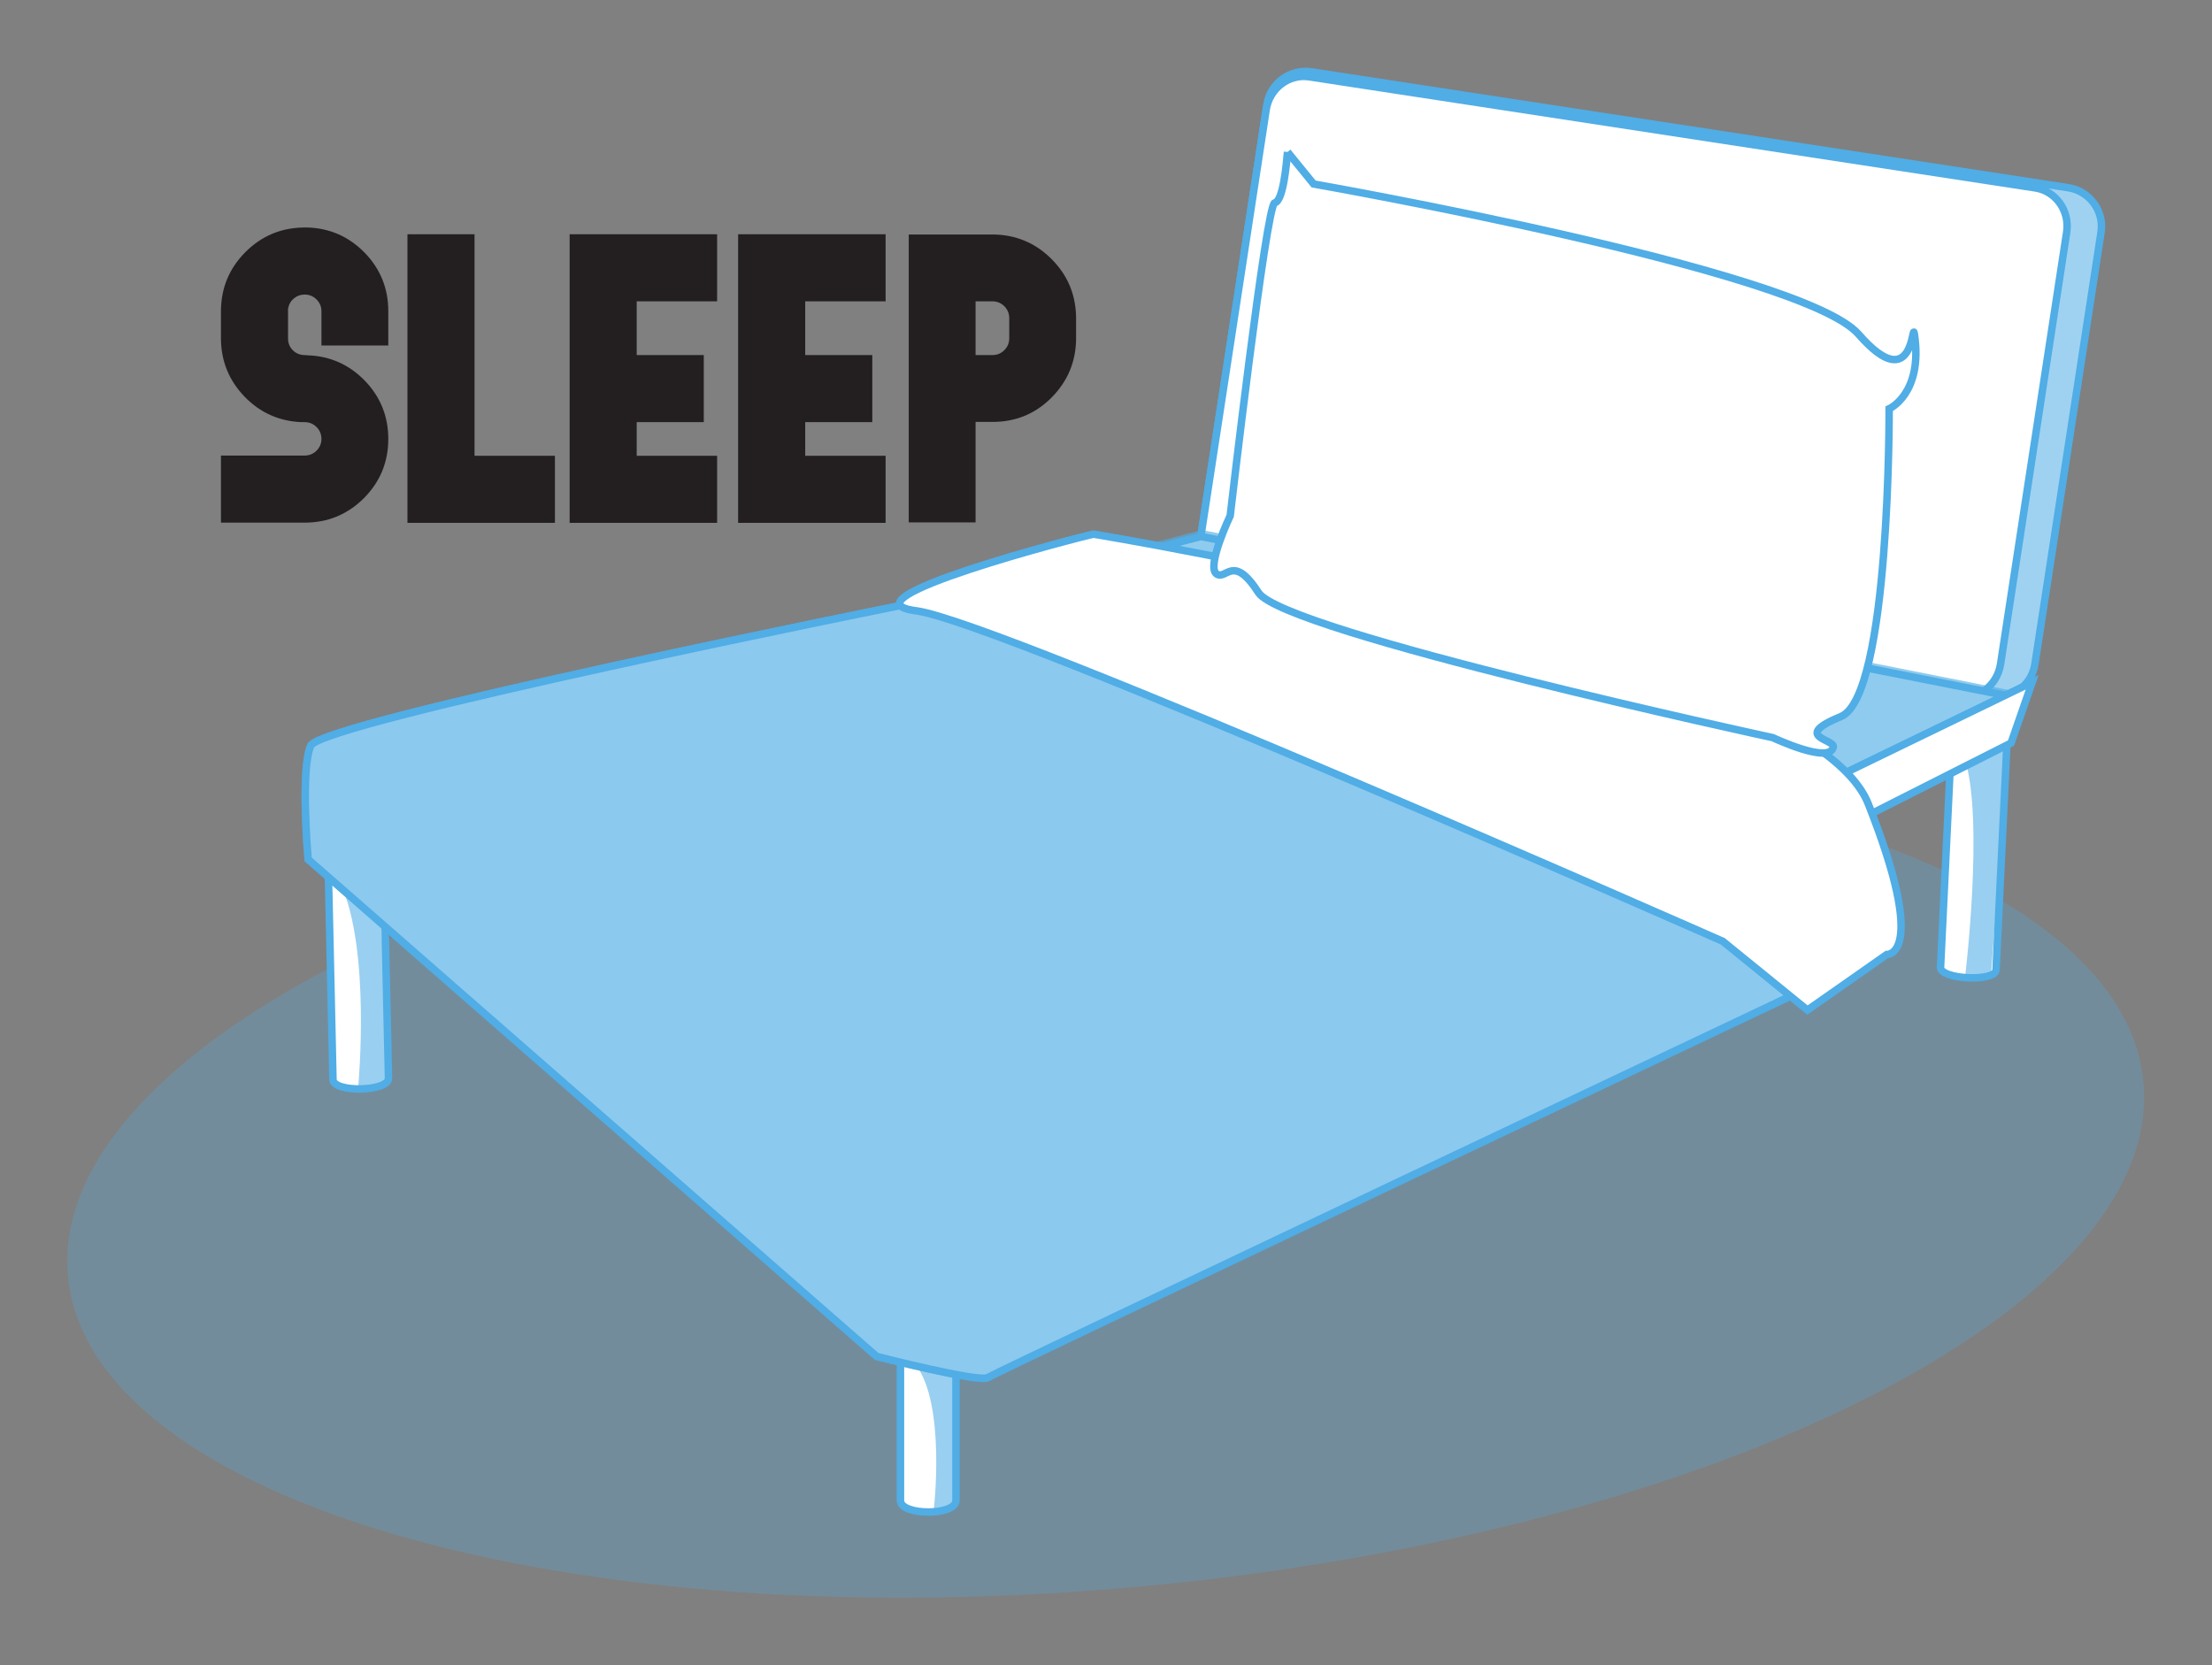 <?xml version="1.0" encoding="UTF-8" standalone="no"?>
<!-- Created with Inkscape (http://www.inkscape.org/) -->

<svg
   xmlns:dc="http://purl.org/dc/elements/1.1/"
   xmlns:cc="http://creativecommons.org/ns#"
   xmlns:rdf="http://www.w3.org/1999/02/22-rdf-syntax-ns#"
   xmlns:svg="http://www.w3.org/2000/svg"
   xmlns="http://www.w3.org/2000/svg"
   xmlns:sodipodi="http://sodipodi.sourceforge.net/DTD/sodipodi-0.dtd"
   xmlns:inkscape="http://www.inkscape.org/namespaces/inkscape"
   version="1.1"
   id="svg9692"
   xml:space="preserve"
   width="394.276"
   height="296.809"
   viewBox="0 0 394.276 296.809"
   sodipodi:docname="sleep.svg"
   inkscape:version="0.92.2 5c3e80d, 2017-08-06"><rect x="0" y="0" width="394.276" height="296.809" fill="#808080" stroke="none"/><defs
     id="defs9696"><clipPath
       clipPathUnits="userSpaceOnUse"
       id="clipPath9708"><path
         d="M 0,222.607 H 295.707 V 0 H 0 Z"
         id="path9706"
         inkscape:connector-curvature="0" /></clipPath><clipPath
       clipPathUnits="userSpaceOnUse"
       id="clipPath9716"><path
         d="M 9,120.926 H 286.707 V 9 H 9 Z"
         id="path9714"
         inkscape:connector-curvature="0" /></clipPath><clipPath
       clipPathUnits="userSpaceOnUse"
       id="clipPath9740"><path
         d="M 160.224,213.09 H 280.715 V 129.395 H 160.224 Z"
         id="path9738"
         inkscape:connector-curvature="0" /></clipPath><clipPath
       clipPathUnits="userSpaceOnUse"
       id="clipPath9780"><path
         d="m 45.445,105.51 h 6.74 V 76.99 h -6.74 z"
         id="path9778"
         inkscape:connector-curvature="0" /></clipPath><clipPath
       clipPathUnits="userSpaceOnUse"
       id="clipPath9796"><path
         d="m 122.379,40.66 h 5.577 V 20.343 h -5.577 z"
         id="path9794"
         inkscape:connector-curvature="0" /></clipPath><clipPath
       clipPathUnits="userSpaceOnUse"
       id="clipPath9812"><path
         d="m 262.769,123.134 h 5.743 V 91.855 h -5.743 z"
         id="path9810"
         inkscape:connector-curvature="0" /></clipPath><clipPath
       clipPathUnits="userSpaceOnUse"
       id="clipPath9856"><path
         d="M 42.94,151.787 H 269.053 V 58.356 H 42.94 Z"
         id="path9854"
         inkscape:connector-curvature="0" /></clipPath><clipPath
       clipPathUnits="userSpaceOnUse"
       id="clipPath9884"><path
         d="M 40.32,142.193 H 239.915 V 37.843 H 40.32 Z"
         id="path9882"
         inkscape:connector-curvature="0" /></clipPath></defs><sodipodi:namedview
     pagecolor="#ffffff"
     bordercolor="#666666"
     borderopacity="1"
     objecttolerance="10"
     gridtolerance="10"
     guidetolerance="10"
     inkscape:pageopacity="0"
     inkscape:pageshadow="2"
     inkscape:window-width="640"
     inkscape:window-height="480"
     id="namedview9694"
     showgrid="false"
     inkscape:zoom="0.79512326"
     inkscape:cx="197.138"
     inkscape:cy="148.40466"
     inkscape:window-x="0"
     inkscape:window-y="0"
     inkscape:window-maximized="0"
     inkscape:current-layer="g9700" /><g
     id="g9700"
     inkscape:groupmode="layer"
     inkscape:label="Habits"
     transform="matrix(1.333,0,0,-1.333,0,296.809)"><g
       id="g9702"><g
         id="g9704"
         clip-path="url(#clipPath9708)"><g
           id="g9710"><g
             id="g9712" /><g
             id="g9724"><g
               clip-path="url(#clipPath9716)"
               id="g9722"
               style="opacity:0.27"><g
                 transform="translate(286.612,77.956)"
                 id="g9720"><path
                   d="m 0,0 c 2.814,-30.057 -57.029,-60.238 -133.664,-67.414 -76.634,-7.174 -141.038,11.374 -143.853,41.43 -2.814,30.056 57.029,60.237 133.663,67.413 C -67.22,48.604 -2.814,30.056 0,0"
                   style="fill:#50ade5;fill-opacity:1;fill-rule:nonzero;stroke:none"
                   id="path9718"
                   inkscape:connector-curvature="0" /></g></g></g></g><g
           id="g9726"
           transform="translate(272.104,133.851)"><path
             d="m 0,0 c -0.438,-2.856 -3.115,-4.816 -5.98,-4.377 l -101.156,15.481 c -2.864,0.438 -4.832,3.11 -4.394,5.966 l 8.837,57.747 c 0.437,2.856 3.114,4.816 5.979,4.378 L 4.441,63.713 c 2.865,-0.439 4.834,-3.109 4.398,-5.965 z"
             style="fill:#ffffff;fill-opacity:1;fill-rule:nonzero;stroke:none"
             id="path9728"
             inkscape:connector-curvature="0" /></g><g
           id="g9730"
           transform="translate(272.104,133.851)"><path
             d="m 0,0 c -0.438,-2.856 -3.115,-4.816 -5.98,-4.377 l -101.156,15.481 c -2.864,0.438 -4.832,3.11 -4.394,5.966 l 8.837,57.747 c 0.437,2.856 3.114,4.816 5.979,4.378 L 4.441,63.713 c 2.865,-0.439 4.834,-3.109 4.398,-5.965 z"
             style="fill:none;stroke:#50ade5;stroke-width:1;stroke-linecap:butt;stroke-linejoin:miter;stroke-miterlimit:10;stroke-dasharray:none;stroke-opacity:1"
             id="path9732"
             inkscape:connector-curvature="0" /></g><g
           id="g9734"><g
             id="g9736" /><g
             id="g9748"><g
               clip-path="url(#clipPath9740)"
               id="g9746"
               style="opacity:0.55"><g
                 transform="translate(271.815,133.834)"
                 id="g9744"><path
                   d="m 0,0 c -0.438,-2.856 -3.114,-4.816 -5.979,-4.378 l -101.156,15.482 c -2.864,0.439 -4.833,3.11 -4.395,5.966 l 8.837,57.747 c 0.437,2.856 3.115,4.816 5.979,4.378 L 4.441,63.712 c 2.867,-0.438 4.835,-3.109 4.398,-5.965 z"
                   style="fill:#50ade5;fill-opacity:1;fill-rule:nonzero;stroke:none"
                   id="path9742"
                   inkscape:connector-curvature="0" /></g></g></g></g><g
           id="g9750"
           transform="translate(127.83,21.995)"><path
             d="m 0,0 c 0,-2.051 -7.425,-2.051 -7.425,0 v 43.844 c 0,2.051 7.425,2.051 7.425,0 z"
             style="fill:#ffffff;fill-opacity:1;fill-rule:nonzero;stroke:none"
             id="path9752"
             inkscape:connector-curvature="0" /></g><g
           id="g9754"
           transform="translate(127.83,21.995)"><path
             d="m 0,0 c 0,-2.051 -7.425,-2.051 -7.425,0 v 43.844 c 0,2.051 7.425,2.051 7.425,0 z"
             style="fill:none;stroke:#50ade5;stroke-width:1;stroke-linecap:butt;stroke-linejoin:miter;stroke-miterlimit:10;stroke-dasharray:none;stroke-opacity:1"
             id="path9756"
             inkscape:connector-curvature="0" /></g><g
           id="g9758"
           transform="translate(266.902,92.944)"><path
             d="m 0,0 c -0.079,-1.624 -7.496,-1.267 -7.418,0.357 l 1.675,34.723 c 0.078,1.624 7.496,1.266 7.417,-0.358 z"
             style="fill:#ffffff;fill-opacity:1;fill-rule:nonzero;stroke:none"
             id="path9760"
             inkscape:connector-curvature="0" /></g><g
           id="g9762"
           transform="translate(266.902,92.944)"><path
             d="m 0,0 c -0.079,-1.624 -7.496,-1.267 -7.418,0.357 l 1.675,34.723 c 0.078,1.624 7.496,1.266 7.417,-0.358 z"
             style="fill:none;stroke:#50ade5;stroke-width:1;stroke-linecap:butt;stroke-linejoin:miter;stroke-miterlimit:10;stroke-dasharray:none;stroke-opacity:1"
             id="path9764"
             inkscape:connector-curvature="0" /></g><g
           id="g9766"
           transform="translate(51.949,78.46)"><path
             d="m 0,0 c 0.039,-1.787 -7.385,-1.953 -7.424,-0.166 l -0.852,38.22 c -0.041,1.787 7.382,1.952 7.422,0.165 z"
             style="fill:#ffffff;fill-opacity:1;fill-rule:nonzero;stroke:none"
             id="path9768"
             inkscape:connector-curvature="0" /></g><g
           id="g9770"
           transform="translate(51.949,78.46)"><path
             d="m 0,0 c 0.039,-1.787 -7.385,-1.953 -7.424,-0.166 l -0.852,38.22 c -0.041,1.787 7.382,1.952 7.422,0.165 z"
             style="fill:none;stroke:#50ade5;stroke-width:1;stroke-linecap:butt;stroke-linejoin:miter;stroke-miterlimit:10;stroke-dasharray:none;stroke-opacity:1"
             id="path9772"
             inkscape:connector-curvature="0" /></g><g
           id="g9774"><g
             id="g9776" /><g
             id="g9788"><g
               clip-path="url(#clipPath9780)"
               id="g9786"
               style="opacity:0.58"><g
                 transform="translate(52.185,78.59)"
                 id="g9784"><path
                   d="m 0,0 c 0.028,-1.261 -4.236,-2.286 -4.266,-1.025 0,0 1.668,18.045 -2.356,26.873 -1.04,2.279 5.146,0.482 5.185,-1.297 z"
                   style="fill:#50ade5;fill-opacity:1;fill-rule:nonzero;stroke:none"
                   id="path9782"
                   inkscape:connector-curvature="0" /></g></g></g></g><g
           id="g9790"><g
             id="g9792" /><g
             id="g9804"><g
               clip-path="url(#clipPath9796)"
               id="g9802"
               style="opacity:0.58"><g
                 transform="translate(127.489,20.991)"
                 id="g9800"><path
                   d="m 0,0 c -0.016,-0.629 -2.649,-0.93 -2.634,-0.301 0,0 1.679,14.21 -2.446,19.514 -0.501,0.642 5.568,0.644 5.547,-0.242 z"
                   style="fill:#50ade5;fill-opacity:1;fill-rule:nonzero;stroke:none"
                   id="path9798"
                   inkscape:connector-curvature="0" /></g></g></g></g><g
           id="g9806"><g
             id="g9808" /><g
             id="g9820"><g
               clip-path="url(#clipPath9812)"
               id="g9818"
               style="opacity:0.58"><g
                 transform="translate(266.27,92.791)"
                 id="g9816"><path
                   d="m 0,0 c -0.074,-0.989 -3.533,-1.335 -3.459,-0.346 0,0 2.446,20.479 -0.029,28.494 -0.331,1.071 5.832,3.12 5.728,1.723 z"
                   style="fill:#50ade5;fill-opacity:1;fill-rule:nonzero;stroke:none"
                   id="path9814"
                   inkscape:connector-curvature="0" /></g></g></g></g><g
           id="g9822"
           transform="translate(267.507,133.851)"><path
             d="m 0,0 c -0.438,-2.856 -3.021,-4.831 -5.771,-4.409 l -97.082,14.858 c -2.75,0.421 -4.625,3.077 -4.187,5.933 l 8.838,57.748 c 0.438,2.856 3.021,4.829 5.769,4.409 L 4.65,63.681 C 7.399,63.26 9.274,60.604 8.839,57.748 Z"
             style="fill:#ffffff;fill-opacity:1;fill-rule:nonzero;stroke:none"
             id="path9824"
             inkscape:connector-curvature="0" /></g><g
           id="g9826"
           transform="translate(267.507,133.851)"><path
             d="m 0,0 c -0.438,-2.856 -3.021,-4.831 -5.771,-4.409 l -97.082,14.858 c -2.75,0.421 -4.625,3.077 -4.187,5.933 l 8.838,57.748 c 0.438,2.856 3.021,4.829 5.769,4.409 L 4.65,63.681 C 7.399,63.26 9.274,60.604 8.839,57.748 Z"
             style="fill:none;stroke:#50ade5;stroke-width:1;stroke-linecap:butt;stroke-linejoin:miter;stroke-miterlimit:10;stroke-dasharray:none;stroke-opacity:1"
             id="path9828"
             inkscape:connector-curvature="0" /></g><g
           id="g9830"
           transform="translate(160.574,150.921)"><path
             d="m 0,0 -117.604,-30.807 77.79,-61.878 147.444,71.424 z"
             style="fill:#ffffff;fill-opacity:1;fill-rule:nonzero;stroke:none"
             id="path9832"
             inkscape:connector-curvature="0" /></g><g
           id="g9834"
           transform="translate(160.574,150.921)"><path
             d="m 0,0 -117.604,-30.807 77.79,-61.878 147.444,71.424 z"
             style="fill:none;stroke:#50ade5;stroke-width:1;stroke-linecap:butt;stroke-linejoin:miter;stroke-miterlimit:10;stroke-dasharray:none;stroke-opacity:1"
             id="path9836"
             inkscape:connector-curvature="0" /></g><g
           id="g9838"
           transform="translate(120.759,58.237)"><path
             d="m 0,0 v -9.9 l -77.79,64.352 v 7.425 z"
             style="fill:#ffffff;fill-opacity:1;fill-rule:nonzero;stroke:none"
             id="path9840"
             inkscape:connector-curvature="0" /></g><g
           id="g9842"
           transform="translate(120.759,58.237)"><path
             d="m 0,0 v -9.9 l -77.79,64.352 v 7.425 z"
             style="fill:none;stroke:#50ade5;stroke-width:1;stroke-linecap:butt;stroke-linejoin:miter;stroke-miterlimit:10;stroke-dasharray:none;stroke-opacity:1"
             id="path9844"
             inkscape:connector-curvature="0" /></g><g
           id="g9846"
           transform="translate(120.759,48.336)"><path
             d="m 0,0 148.151,74.96 2.828,8.132 L 0,9.9"
             style="fill:#ffffff;fill-opacity:1;fill-rule:nonzero;stroke:#50ade5;stroke-width:1;stroke-linecap:butt;stroke-linejoin:miter;stroke-miterlimit:10;stroke-dasharray:none;stroke-opacity:1"
             id="path9848"
             inkscape:connector-curvature="0" /></g><g
           id="g9850"><g
             id="g9852" /><g
             id="g9868"><g
               clip-path="url(#clipPath9856)"
               id="g9866"
               style="opacity:0.64"><g
                 transform="translate(160.71,151.274)"
                 id="g9860"><path
                   d="m 0,0 -116.681,-30.689 77.179,-61.642 146.288,71.152 z"
                   style="fill:#50ade5;fill-opacity:1;fill-rule:nonzero;stroke:none"
                   id="path9858"
                   inkscape:connector-curvature="0" /></g><g
                 transform="translate(160.71,151.274)"
                 id="g9864"><path
                   d="m 0,0 -116.681,-30.689 77.179,-61.642 146.288,71.152 z"
                   style="fill:none;stroke:#50ade5;stroke-width:1;stroke-linecap:butt;stroke-linejoin:miter;stroke-miterlimit:10;stroke-dasharray:none;stroke-opacity:1"
                   id="path9862"
                   inkscape:connector-curvature="0" /></g></g></g></g><g
           id="g9870"
           transform="translate(120.405,141.683)"><path
             d="m 0,0 c 0,0 -77.436,-15.558 -78.85,-18.74 -1.414,-3.182 -0.353,-15.204 -0.353,-15.204 l 76.021,-66.474 c 0,0 13.789,-3.536 14.85,-2.829 1.061,0.707 107.137,50.916 107.137,50.916 0,0 1.808,3.225 -5.304,7.78 C 95.096,-32.767 49.476,-10.456 0,0"
             style="fill:#ffffff;fill-opacity:1;fill-rule:nonzero;stroke:none"
             id="path9872"
             inkscape:connector-curvature="0" /></g><g
           id="g9874"
           transform="translate(120.405,141.683)"><path
             d="m 0,0 c 0,0 -77.436,-15.558 -78.85,-18.74 -1.414,-3.182 -0.353,-15.204 -0.353,-15.204 l 76.021,-66.474 c 0,0 13.789,-3.536 14.85,-2.829 1.061,0.707 107.137,50.916 107.137,50.916 0,0 1.808,3.225 -5.304,7.78 C 95.096,-32.767 49.476,-10.456 0,0 Z"
             style="fill:none;stroke:#50ade5;stroke-width:1;stroke-linecap:butt;stroke-linejoin:miter;stroke-miterlimit:10;stroke-dasharray:none;stroke-opacity:1"
             id="path9876"
             inkscape:connector-curvature="0" /></g><g
           id="g9878"><g
             id="g9880" /><g
             id="g9896"><g
               clip-path="url(#clipPath9884)"
               id="g9894"
               style="opacity:0.66"><g
                 transform="translate(120.405,141.683)"
                 id="g9888"><path
                   d="m 0,0 c 0,0 -77.436,-15.558 -78.85,-18.74 -1.414,-3.182 -0.353,-15.204 -0.353,-15.204 l 76.021,-66.474 c 0,0 13.789,-3.536 14.85,-2.829 1.061,0.707 107.137,50.916 107.137,50.916 0,0 1.808,3.225 -5.304,7.78 C 95.096,-32.767 49.476,-10.456 0,0"
                   style="fill:#50ade5;fill-opacity:1;fill-rule:nonzero;stroke:none"
                   id="path9886"
                   inkscape:connector-curvature="0" /></g><g
                 transform="translate(120.405,141.683)"
                 id="g9892"><path
                   d="m 0,0 c 0,0 -77.436,-15.558 -78.85,-18.74 -1.414,-3.182 -0.353,-15.204 -0.353,-15.204 l 76.021,-66.474 c 0,0 13.789,-3.536 14.85,-2.829 1.061,0.707 107.137,50.916 107.137,50.916 0,0 1.808,3.225 -5.304,7.78 C 95.096,-32.767 49.476,-10.456 0,0 Z"
                   style="fill:none;stroke:#50ade5;stroke-width:1;stroke-linecap:butt;stroke-linejoin:miter;stroke-miterlimit:10;stroke-dasharray:none;stroke-opacity:1"
                   id="path9890"
                   inkscape:connector-curvature="0" /></g></g></g></g><g
           id="g9898"
           transform="translate(146.216,151.23)"><path
             d="m 0,0 c 0,0 95.469,-15.558 103.601,-36.065 8.131,-20.508 2.474,-20.154 2.474,-20.154 l -10.606,-7.426 -11.316,9.193 c 0,0 -96.882,42.784 -107.843,44.198 C -34.651,-8.84 -1.768,-0.354 0,0"
             style="fill:#ffffff;fill-opacity:1;fill-rule:nonzero;stroke:none"
             id="path9900"
             inkscape:connector-curvature="0" /></g><g
           id="g9902"
           transform="translate(146.216,151.23)"><path
             d="m 0,0 c 0,0 95.469,-15.558 103.601,-36.065 8.131,-20.508 2.474,-20.154 2.474,-20.154 l -10.606,-7.426 -11.316,9.193 c 0,0 -96.882,42.784 -107.843,44.198 C -34.651,-8.84 -1.768,-0.354 0,0 Z"
             style="fill:none;stroke:#50ade5;stroke-width:1;stroke-linecap:butt;stroke-linejoin:miter;stroke-miterlimit:10;stroke-dasharray:none;stroke-opacity:1"
             id="path9904"
             inkscape:connector-curvature="0" /></g><g
           id="g9906"
           transform="translate(172.165,202.343)"><path
             d="m 0,0 3.488,-4.286 c 0,0 65.345,-11.473 72.869,-20.094 7.527,-8.62 7.14,2.177 7.467,-0.004 1.193,-7.938 -3.379,-9.965 -3.379,-9.965 0,0 0.157,-38.43 -6.445,-41.152 -6.604,-2.721 -0.854,-3.022 -1.023,-4.059 -0.394,-2.411 -8.08,1.23 -8.08,1.23 0,0 -65.383,14.125 -68.783,19.397 -3.401,5.272 -4.278,1.644 -5.586,2.486 -1.457,0.94 1.803,7.787 1.803,7.787 0,0 4.828,41.628 5.954,41.859 C -0.588,-6.571 -0.157,-1.756 0,0"
             style="fill:#ffffff;fill-opacity:1;fill-rule:nonzero;stroke:#50ade5;stroke-width:1;stroke-linecap:butt;stroke-linejoin:miter;stroke-miterlimit:10;stroke-dasharray:none;stroke-opacity:1"
             id="path9908"
             inkscape:connector-curvature="0" /></g><g
           id="g9910"
           transform="translate(41.139,192.24)"><path
             d="m 0,0 c 3,-0.104 5.552,-1.24 7.656,-3.406 2.083,-2.167 3.125,-4.761 3.125,-7.782 v -4.593 H 1.844 v 4.593 c 0,0.605 -0.219,1.125 -0.656,1.563 -0.438,0.437 -0.969,0.656 -1.594,0.656 -0.542,0 -1.011,-0.167 -1.407,-0.5 -0.062,-0.042 -0.115,-0.094 -0.156,-0.156 H -2 C -2.042,-9.667 -2.084,-9.719 -2.125,-9.781 H -2.156 C -2.198,-9.844 -2.229,-9.896 -2.25,-9.938 v -0.031 h -0.031 c -0.042,-0.062 -0.073,-0.114 -0.094,-0.156 0.021,0.021 0.021,0.01 0,-0.031 -0.042,-0.063 -0.073,-0.115 -0.094,-0.157 l -0.031,-0.093 -0.031,-0.125 -0.032,-0.125 -0.031,-0.094 c 0,-0.021 -0.01,-0.063 -0.031,-0.125 v -0.094 -0.219 -3.656 c 0,-0.625 0.219,-1.156 0.656,-1.594 0.438,-0.416 0.958,-0.625 1.563,-0.625 L 0,-17.094 c 3,-0.104 5.552,-1.239 7.656,-3.406 2.083,-2.167 3.125,-4.761 3.125,-7.781 0,-3.084 -1.084,-5.719 -3.25,-7.907 -2.187,-2.187 -4.834,-3.281 -7.937,-3.281 h -11.188 v 8.969 h 11.188 c 0.625,0 1.156,0.219 1.594,0.656 0.437,0.438 0.656,0.958 0.656,1.563 0,0.625 -0.219,1.156 -0.656,1.593 -0.438,0.438 -0.969,0.657 -1.594,0.657 h -0.438 c -2.979,0.125 -5.51,1.26 -7.594,3.406 -2.083,2.167 -3.135,4.75 -3.156,7.75 v 3.719 c 0.021,3.083 1.115,5.708 3.281,7.875 2.167,2.166 4.792,3.26 7.875,3.281 z"
             style="fill:#231f20;fill-opacity:1;fill-rule:nonzero;stroke:none"
             id="path9912"
             inkscape:connector-curvature="0" /></g><g
           id="g9914"
           transform="translate(74.202,161.709)"><path
             d="m 0,0 v -8.969 h -19.719 v 38.594 h 8.969 L -10.75,0 Z"
             style="fill:#231f20;fill-opacity:1;fill-rule:nonzero;stroke:none"
             id="path9916"
             inkscape:connector-curvature="0" /></g><g
           id="g9918"
           transform="translate(85.139,182.365)"><path
             d="m 0,0 v -7.188 h 8.969 v -8.968 H 0 v -4.5 h 10.75 v -8.969 H -8.969 V 8.969 H 10.75 V 0 Z"
             style="fill:#231f20;fill-opacity:1;fill-rule:nonzero;stroke:none"
             id="path9920"
             inkscape:connector-curvature="0" /></g><g
           id="g9922"
           transform="translate(107.67,182.365)"><path
             d="m 0,0 v -7.188 h 8.969 v -8.968 H 0 v -4.5 h 10.75 v -8.969 H -8.969 V 8.969 H 10.75 V 0 Z"
             style="fill:#231f20;fill-opacity:1;fill-rule:nonzero;stroke:none"
             id="path9924"
             inkscape:connector-curvature="0" /></g><g
           id="g9926"
           transform="translate(134.952,180.115)"><path
             d="M 0,0 C 0,0.625 -0.219,1.156 -0.656,1.594 -1.094,2.031 -1.625,2.25 -2.25,2.25 H -4.5 v -7.188 h 2.25 c 0.625,0 1.156,0.219 1.594,0.657 C -0.219,-3.844 0,-3.313 0,-2.688 Z m 8.938,-2.75 c -0.022,-3.063 -1.116,-5.688 -3.282,-7.875 -2.167,-2.167 -4.792,-3.25 -7.875,-3.25 H -4.5 v -13.438 h -8.938 V 11.188 H -2.219 C 0.864,11.167 3.489,10.073 5.656,7.906 7.822,5.739 8.916,3.114 8.938,0.031 Z"
             style="fill:#231f20;fill-opacity:1;fill-rule:nonzero;stroke:none"
             id="path9928"
             inkscape:connector-curvature="0" /></g></g></g></g></svg>